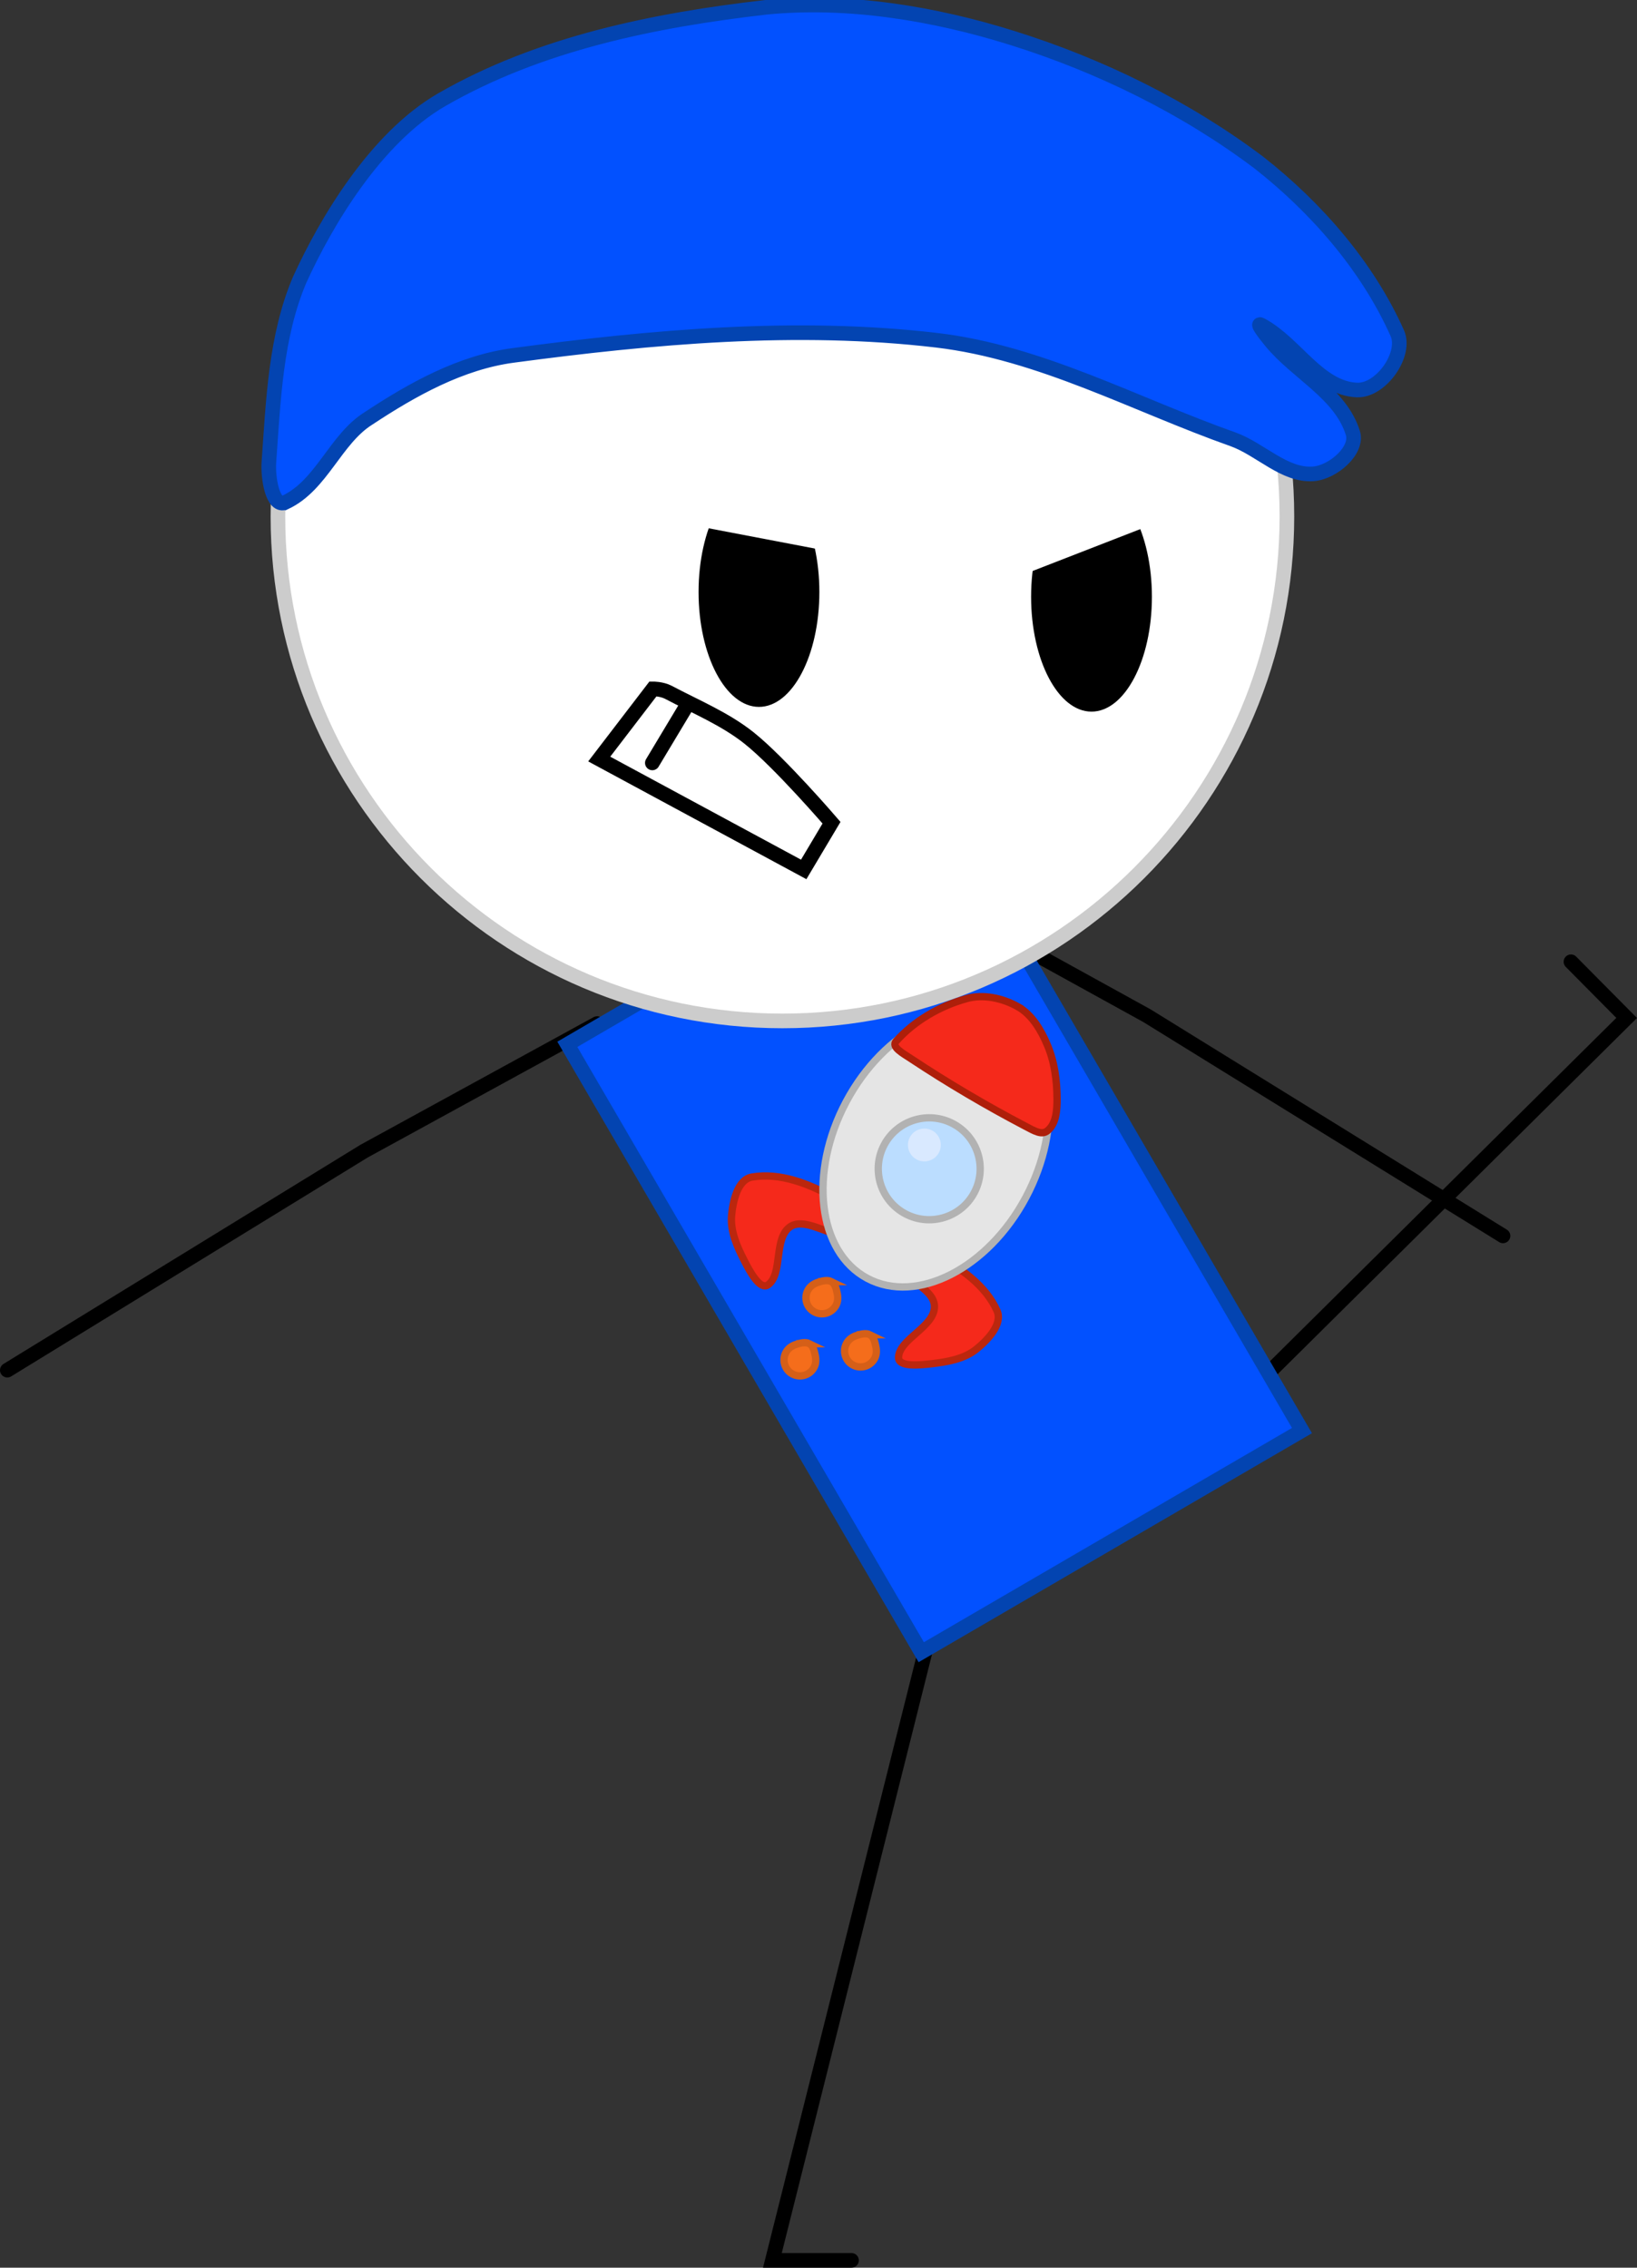 <svg version="1.1" xmlns="http://www.w3.org/2000/svg" xmlns:xlink="http://www.w3.org/1999/xlink" width="223.915" height="310.212" viewBox="0,0,223.915,310.212"><rect x="0" y="0" width="223.915" height="310.212" fill="#333333" stroke="none"/><defs><radialGradient cx="218.497" cy="389.107" r="13.528" gradientUnits="userSpaceOnUse" id="color-1"><stop offset="0" stop-color="#000000"/><stop offset="1" stop-color="#000000"/></radialGradient><radialGradient cx="292.74" cy="263.08" r="13.184" gradientUnits="userSpaceOnUse" id="color-2"><stop offset="0" stop-color="#000000"/><stop offset="1" stop-color="#000000"/></radialGradient><radialGradient cx="132.38" cy="261.295" r="8.753" gradientUnits="userSpaceOnUse" id="color-3"><stop offset="0" stop-color="#000000"/><stop offset="1" stop-color="#000000"/></radialGradient><radialGradient cx="298.779" cy="242.863" r="8.753" gradientUnits="userSpaceOnUse" id="color-4"><stop offset="0" stop-color="#000000"/><stop offset="1" stop-color="#000000"/></radialGradient></defs><g transform="translate(-112.271,-83.119)"><g data-paper-data="{&quot;isPaintingLayer&quot;:true}" fill-rule="nonzero" stroke-linejoin="miter" stroke-miterlimit="10" stroke-dasharray="" stroke-dashoffset="0" style="mix-blend-mode: normal"><path d="M228.743,392.331l-10.821,0l22.5,-89.675" id="ID0.43897221656516194" fill="none" stroke="url(#color-1)" stroke-width="2" stroke-linecap="round"/><path d="M327.154,214.685l7.618,7.685l-59.78,59.261" data-paper-data="{&quot;origRot&quot;:0}" id="ID0.43897221656516194" fill="none" stroke="url(#color-2)" stroke-width="2" stroke-linecap="round"/><path d="M113.271,270.555l48.8,-29.963l31.876,-17.452" data-paper-data="{&quot;origRot&quot;:0}" id="ID0.16875446680933237" fill="none" stroke="url(#color-3)" stroke-width="2" stroke-linecap="round"/><path d="M237.335,204.51l31.82,17.555l48.703,30.12" data-paper-data="{&quot;origRot&quot;:0}" id="ID0.16875446680933237" fill="none" stroke="url(#color-4)" stroke-width="2" stroke-linecap="round"/><g data-paper-data="{&quot;origRot&quot;:0}"><path d="M189.873,225.98l52.077,-30.317l48.409,83.156l-52.077,30.317z" id="ID0.7297499743290246" fill="#0251ff" stroke="#0344b1" stroke-width="2" stroke-linecap="butt"/><g id="ID0.9996707611717284" stroke-width="1"><path d="M228.463,251.793c-1.766,1.197 -5.765,-2.323 -8.051,-0.899c-2.383,1.547 -1.008,6.478 -3.072,7.978c-1.12,0.813 -2.539,-1.894 -3.24,-3.252c-1.002,-1.949 -1.953,-4.079 -1.76,-6.225c0.175,-1.941 0.82,-4.906 2.765,-5.252c3.771,-0.671 7.868,0.897 11.208,2.81c1.53,0.875 3.306,4.035 2.15,4.839z" id="ID0.10925169289112091" fill="#f5291b" stroke="#bb270e" stroke-linecap="round"/><path d="M240.079,254.709c3.449,1.708 7.033,4.238 8.576,7.744c0.795,1.809 -1.308,3.995 -2.823,5.221c-1.675,1.355 -3.974,1.752 -6.15,2.005c-1.519,0.175 -4.557,0.503 -4.506,-0.88c0.097,-2.55 4.958,-4.154 4.916,-6.995c-0.09,-2.692 -5.24,-4.052 -5.229,-6.187c0.024,-1.409 3.638,-1.693 5.217,-0.909z" id="ID0.10925169289112091" fill="#f5291b" stroke="#bb270e" stroke-linecap="round"/><path d="M249.707,222.753c3.389,1.808 5.406,5.42 5.927,9.795c0.521,4.377 -0.453,9.515 -3.046,14.376c-2.593,4.861 -6.32,8.531 -10.245,10.536c-3.925,2.003 -8.048,2.339 -11.437,0.531c-3.389,-1.808 -5.406,-5.42 -5.927,-9.795c-0.521,-4.377 0.453,-9.515 3.046,-14.376c2.593,-4.861 6.32,-8.531 10.245,-10.536c3.925,-2.003 8.048,-2.339 11.437,-0.531z" id="ID0.44616582430899143" fill="#e5e5e5" stroke="#b2b2b2" stroke-linecap="round"/><path d="M251.538,220.855c1.909,1.084 3.158,3.228 4.001,5.236c0.98,2.304 1.307,4.864 1.321,7.351c0.008,1.505 -0.112,3.368 -1.281,4.338c-0.802,0.684 -1.804,0.06 -3.131,-0.637c-5.308,-2.786 -10.538,-5.87 -15.498,-9.155c-1.239,-0.82 -2.804,-1.642 -2.092,-2.446c2.453,-2.762 5.971,-4.811 9.598,-5.809c2.272,-0.66 4.96,-0.083 7.083,1.12z" id="ID0.34605008317157626" fill="#f5291b" stroke="#ae1f0a" stroke-linecap="round"/><path d="M242.655,236.853c1.697,0.905 2.868,2.415 3.386,4.123c0.52,1.707 0.388,3.613 -0.517,5.31c-0.905,1.697 -2.415,2.868 -4.123,3.386c-1.707,0.52 -3.613,0.388 -5.31,-0.517c-1.697,-0.905 -2.868,-2.415 -3.386,-4.123c-0.52,-1.707 -0.388,-3.613 0.517,-5.31c0.905,-1.697 2.415,-2.868 4.123,-3.386c1.707,-0.52 3.613,-0.388 5.31,0.517z" id="ID0.569763976149261" fill="#bbddff" stroke="#b2b2b2" stroke-linecap="butt"/><path d="M239.768,237.765c0.547,0.292 0.924,0.778 1.091,1.33c0.168,0.551 0.126,1.165 -0.166,1.712c-0.292,0.547 -0.778,0.924 -1.329,1.091c-0.551,0.168 -1.165,0.126 -1.712,-0.166c-0.547,-0.292 -0.924,-0.778 -1.091,-1.329c-0.168,-0.551 -0.126,-1.165 0.166,-1.712c0.292,-0.547 0.778,-0.924 1.33,-1.091c0.551,-0.168 1.165,-0.126 1.712,0.166z" id="ID0.17324856109917164" fill="#d9e9ff" stroke="none" stroke-linecap="butt"/><path d="M225.993,258.436c0.506,0.294 0.67,1.025 0.79,1.59c0.116,0.543 0.122,1.131 -0.162,1.662c-0.283,0.531 -0.757,0.898 -1.291,1.06c-0.534,0.163 -1.131,0.122 -1.662,-0.162c-0.531,-0.283 -0.898,-0.757 -1.06,-1.291c-0.163,-0.534 -0.122,-1.131 0.162,-1.662c0.283,-0.531 0.766,-0.875 1.291,-1.06c0.593,-0.209 1.355,-0.422 1.933,-0.137z" id="ID0.8451523161493242" fill="#f56d1b" stroke="#d55f18" stroke-linecap="round"/><path d="M231.276,265.707c0.506,0.294 0.67,1.025 0.79,1.59c0.116,0.543 0.122,1.131 -0.162,1.662c-0.283,0.531 -0.757,0.898 -1.291,1.06c-0.534,0.163 -1.131,0.122 -1.662,-0.162c-0.531,-0.283 -0.898,-0.757 -1.06,-1.291c-0.163,-0.534 -0.122,-1.131 0.162,-1.662c0.283,-0.531 0.766,-0.875 1.291,-1.06c0.593,-0.209 1.355,-0.422 1.933,-0.137z" id="ID0.8451523161493242" fill="#f56d1b" stroke="#d55f18" stroke-linecap="round"/><path d="M222.991,266.931c0.506,0.294 0.67,1.025 0.79,1.59c0.116,0.543 0.122,1.131 -0.162,1.662c-0.283,0.531 -0.757,0.898 -1.291,1.06c-0.534,0.163 -1.131,0.122 -1.662,-0.162c-0.531,-0.283 -0.898,-0.757 -1.06,-1.291c-0.163,-0.534 -0.122,-1.131 0.162,-1.662c0.283,-0.531 0.766,-0.875 1.291,-1.06c0.593,-0.209 1.355,-0.422 1.933,-0.137z" id="ID0.8451523161493242" fill="#f56d1b" stroke="#d55f18" stroke-linecap="round"/></g></g><g><path d="M219.293,84.767c19.038,-0 36.29,7.733 48.781,20.225c12.492,12.491 20.225,29.743 20.225,48.781c0,19.038 -7.733,36.29 -20.225,48.781c-12.491,12.492 -29.743,20.225 -48.781,20.225c-19.038,0 -36.29,-7.733 -48.781,-20.225c-12.492,-12.491 -20.225,-29.743 -20.225,-48.781c-0,-19.038 7.733,-36.29 20.225,-48.781c12.491,-12.492 29.743,-20.225 48.781,-20.225z" id="ID0.052302687894552946" fill="#ffffff" stroke="#cccccc" stroke-width="2" stroke-linecap="butt"/><path d="M267.412,153.649c1.495,2.844 2.421,6.772 2.421,11.107c0,4.335 -0.925,8.263 -2.421,11.107c-1.495,2.844 -3.561,4.606 -5.841,4.606c-2.279,0 -4.345,-1.761 -5.841,-4.606c-1.495,-2.844 -2.421,-6.772 -2.421,-11.107c0,-4.335 0.925,-8.263 2.421,-11.107c1.495,-2.844 3.561,-4.606 5.841,-4.606c2.279,0 4.345,1.761 5.841,4.606z" data-paper-data="{&quot;origPos&quot;:null}" id="ID0.2136117359623313" fill="#000000" stroke="none" stroke-width="1" stroke-linecap="butt"/><path d="M221.926,153.001c1.495,2.844 2.421,6.772 2.421,11.107c0,4.335 -0.925,8.263 -2.421,11.107c-1.495,2.844 -3.561,4.606 -5.841,4.606c-2.279,0 -4.345,-1.761 -5.841,-4.606c-1.495,-2.844 -2.421,-6.772 -2.421,-11.107c0,-4.335 0.925,-8.263 2.421,-11.107c1.495,-2.844 3.561,-4.606 5.841,-4.606c2.279,0 4.345,1.761 5.841,4.606z" data-paper-data="{&quot;origPos&quot;:null}" id="ID0.2136117359623313" fill="#000000" stroke="none" stroke-width="1" stroke-linecap="butt"/><path d="M222.205,202.054l-27.969,-15.1l7.352,-9.597c0,0 1.164,-0.013 2.095,0.462c3.741,1.982 7.751,3.637 11.043,6.255c4.2,3.344 11.283,11.589 11.283,11.589z" data-paper-data="{&quot;index&quot;:null,&quot;origRot&quot;:0}" id="ID0.46204856457188725" fill="none" stroke="#000000" stroke-width="2" stroke-linecap="round"/><path d="M194,152.484v-23.5h82v23.5l-27,10.5z" fill="#ffffff" stroke="none" stroke-width="0" stroke-linecap="butt"/><path d="M151.323,151.829c-1.79,0.846 -2.418,-3.413 -2.268,-5.508c0.601,-8.378 0.908,-17.203 4.212,-24.946c3.588,-7.867 10.388,-19.401 19.438,-24.622c13.383,-7.712 29.115,-10.887 44.32,-12.635c11.303,-1.112 23.067,0.86 33.758,4.212c11.988,3.758 23.64,9.47 33.693,17.041c7.845,6.162 14.846,14.191 18.92,23.326c1.293,2.896 -2.217,7.9 -5.508,7.775c-5.212,-0.202 -8.352,-6.271 -12.959,-8.812c-1.05,-0.661 0.281,1.056 1.166,2.138c3.539,4.327 9.508,7.114 11.21,12.505c0.805,2.405 -2.703,5.431 -5.378,5.637c-3.977,0.301 -7.219,-3.364 -11.015,-4.73c-13.367,-4.722 -26.294,-11.863 -40.497,-13.542c-19.19,-2.268 -38.966,-0.469 -57.991,2.074c-7.114,0.951 -13.718,4.621 -19.762,8.618c-4.507,2.817 -6.381,9.114 -11.339,11.469z" id="ID0.12275043269619346" fill="#0251ff" stroke="#0344b1" stroke-width="2" stroke-linecap="round"/><path d="M206,179.984l-4.5,7.5" fill="none" stroke="#000000" stroke-width="2" stroke-linecap="round"/></g></g></g></svg>